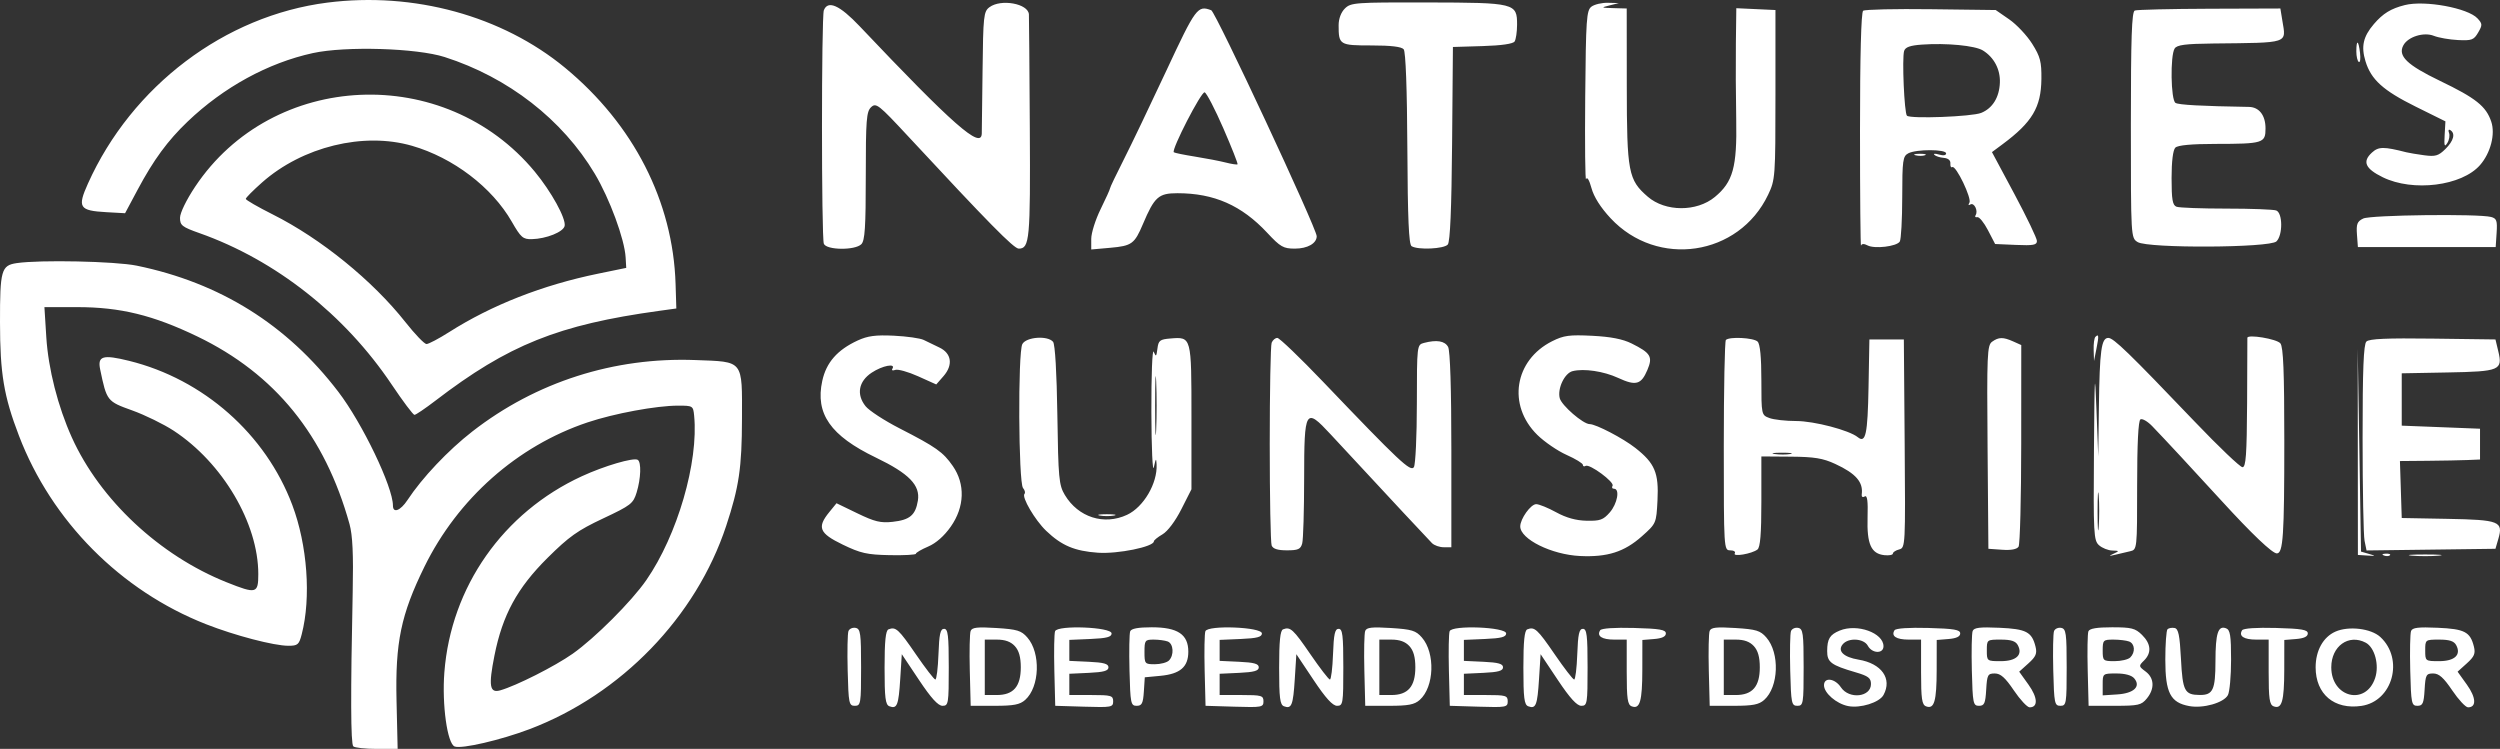 <svg width="227" height="68" viewBox="0 0 227 68" fill="none" xmlns="http://www.w3.org/2000/svg">
<rect x="0" y="0" width="227" height="68" fill="#333333" stroke="none"/>
<path fill-rule="evenodd" clip-rule="evenodd" d="M29.726 0.237C20.414 1.421 11.971 7.802 7.986 16.666C7.009 18.839 7.194 19.128 9.657 19.266L11.357 19.361L12.5 17.22C13.95 14.506 15.224 12.771 17.04 11.036C20.304 7.917 24.341 5.71 28.405 4.821C31.37 4.172 37.832 4.365 40.371 5.178C46.148 7.027 51.065 10.849 54.009 15.78C55.356 18.036 56.711 21.713 56.807 23.375L56.862 24.324L54.303 24.85C49.269 25.884 44.649 27.697 40.779 30.156C39.84 30.753 38.916 31.24 38.726 31.239C38.536 31.238 37.677 30.345 36.817 29.255C33.837 25.48 29.143 21.669 24.765 19.471C23.419 18.795 22.318 18.16 22.317 18.059C22.316 17.958 22.983 17.286 23.797 16.566C27.471 13.318 33.001 11.966 37.405 13.237C41.148 14.319 44.67 16.997 46.469 20.129C47.295 21.569 47.485 21.734 48.288 21.715C49.61 21.684 51.162 21.057 51.27 20.512C51.403 19.84 50.06 17.402 48.558 15.587C40.386 5.714 24.751 6.405 17.72 16.95C16.922 18.148 16.345 19.334 16.345 19.778C16.345 20.464 16.53 20.609 18.122 21.172C25.024 23.614 31.305 28.564 35.57 34.923C36.583 36.434 37.512 37.67 37.633 37.67C37.755 37.67 38.613 37.089 39.539 36.38C46.156 31.31 50.696 29.487 59.847 28.226L61.411 28.01L61.342 25.782C61.111 18.3 57.529 11.294 51.311 6.157C45.597 1.438 37.577 -0.762 29.726 0.237ZM89.844 0.653C89.314 1.046 89.272 1.44 89.216 6.444C89.184 9.397 89.151 11.957 89.145 12.133C89.093 13.58 86.539 11.335 78.052 2.379C76.241 0.468 75.173 -0.007 74.805 0.934C74.58 1.511 74.58 21.556 74.805 22.133C75.033 22.716 77.625 22.748 78.207 22.176C78.533 21.855 78.613 20.631 78.613 15.98C78.613 10.882 78.672 10.128 79.098 9.731C79.549 9.31 79.78 9.492 82.439 12.355C89.764 20.246 92.058 22.575 92.5 22.575C93.49 22.575 93.565 21.764 93.507 11.673C93.476 6.215 93.439 1.55 93.425 1.306C93.367 0.328 90.889 -0.124 89.844 0.653ZM122.118 0.769C121.769 1.112 121.547 1.702 121.547 2.286C121.547 4.077 121.626 4.126 124.529 4.126C126.292 4.126 127.261 4.241 127.455 4.475C127.637 4.694 127.762 8.057 127.788 13.482C127.82 19.874 127.92 22.196 128.172 22.353C128.747 22.712 131.121 22.603 131.46 22.202C131.672 21.951 131.8 18.958 131.85 13.047L131.925 4.266L134.617 4.185C136.33 4.133 137.388 3.981 137.527 3.765C137.647 3.579 137.747 2.9 137.75 2.255C137.757 0.283 137.583 0.24 129.608 0.223C123.049 0.209 122.659 0.237 122.118 0.769ZM144.505 0.603C144.053 0.94 144 1.716 143.937 8.831C143.899 13.152 143.935 16.496 144.018 16.263C144.107 16.014 144.307 16.349 144.505 17.077C144.723 17.878 145.337 18.845 146.242 19.816C150.486 24.366 157.886 23.262 160.545 17.683C161.193 16.324 161.211 16.077 161.211 8.598V0.911L159.434 0.828L157.657 0.745L157.618 3.903C157.596 5.64 157.61 8.773 157.649 10.866C157.728 15.18 157.357 16.522 155.709 17.885C154.06 19.25 151.214 19.239 149.62 17.863C147.85 16.335 147.719 15.645 147.712 7.83L147.706 0.771L146.497 0.738C145.363 0.707 145.342 0.692 146.142 0.492L146.995 0.279L146 0.254C145.452 0.241 144.78 0.398 144.505 0.603ZM218.362 0.46C217.095 0.778 216.375 1.22 215.549 2.184C214.576 3.321 214.375 4.212 214.786 5.561C215.295 7.231 216.385 8.216 219.35 9.685L222.044 11.019L221.974 12.255C221.916 13.259 221.962 13.396 222.218 12.984C222.391 12.706 222.459 12.29 222.37 12.061C222.278 11.826 222.329 11.719 222.488 11.815C222.974 12.111 222.796 12.791 222.037 13.537C221.41 14.153 221.133 14.234 220.117 14.098C219.465 14.009 218.739 13.889 218.504 13.829C216.434 13.3 215.972 13.304 215.369 13.857C214.48 14.671 214.762 15.315 216.35 16.093C219.1 17.442 223.534 16.886 225.19 14.986C226.147 13.889 226.587 12.184 226.207 11.05C225.735 9.645 224.816 8.913 221.549 7.341C218.546 5.895 217.703 5.075 218.227 4.112C218.651 3.333 220.082 2.889 220.992 3.253C221.422 3.425 222.405 3.598 223.176 3.636C224.435 3.699 224.623 3.63 225.015 2.957C225.413 2.273 225.408 2.16 224.959 1.672C224.088 0.726 220.171 0.006 218.362 0.46ZM105.897 6.432C104.443 9.546 102.7 13.185 102.023 14.52C101.345 15.855 100.791 17.017 100.791 17.101C100.791 17.186 100.407 18.034 99.938 18.986C99.469 19.939 99.085 21.153 99.085 21.685V22.653L100.828 22.498C102.77 22.325 103.017 22.144 103.781 20.339C104.826 17.875 105.196 17.544 106.91 17.544C110.24 17.544 112.738 18.645 115.067 21.141C116.261 22.422 116.53 22.575 117.575 22.575C118.722 22.575 119.557 22.1 119.557 21.448C119.557 20.746 110.379 1.081 109.981 0.93C108.743 0.464 108.582 0.681 105.897 6.432ZM169.173 0.977C168.992 1.113 168.888 5.084 168.888 11.884C168.888 17.765 168.931 22.451 168.982 22.299C169.042 22.121 169.257 22.115 169.574 22.283C170.211 22.618 172.211 22.381 172.499 21.936C172.619 21.75 172.72 19.934 172.723 17.903C172.727 14.539 172.776 14.183 173.277 13.919C174.006 13.536 176.707 13.543 176.707 13.928C176.707 14.109 176.454 14.15 176.068 14.034C175.716 13.927 175.524 13.94 175.641 14.061C175.759 14.183 176.143 14.306 176.494 14.335C176.894 14.368 177.119 14.559 177.095 14.844C177.074 15.096 177.151 15.244 177.266 15.173C177.593 14.975 179.062 18.03 178.822 18.41C178.695 18.613 178.729 18.675 178.909 18.567C179.25 18.36 179.636 19.138 179.388 19.532C179.298 19.676 179.365 19.759 179.538 19.717C179.71 19.675 180.145 20.206 180.504 20.898L181.157 22.156L183.055 22.239C184.628 22.307 184.953 22.246 184.953 21.881C184.953 21.639 184.034 19.725 182.912 17.626L180.87 13.811L181.839 13.092C184.524 11.097 185.331 9.743 185.359 7.179C185.377 5.601 185.258 5.147 184.52 3.973C184.047 3.221 183.109 2.224 182.435 1.758L181.21 0.911L175.333 0.837C172.101 0.796 169.329 0.859 169.173 0.977ZM193.838 0.956C193.563 1.066 193.483 3.41 193.483 11.35C193.483 21.573 193.485 21.603 194.101 21.982C195.047 22.562 206.104 22.507 206.702 21.918C207.288 21.343 207.273 19.334 206.681 19.111C206.434 19.018 204.397 18.941 202.155 18.941C199.913 18.941 197.876 18.865 197.629 18.772C197.267 18.635 197.179 18.13 197.179 16.172C197.179 14.655 197.308 13.616 197.521 13.406C197.746 13.185 198.975 13.07 201.146 13.067C205.502 13.062 205.709 12.998 205.709 11.661C205.709 10.468 205.131 9.722 204.196 9.707C199.864 9.635 197.829 9.524 197.535 9.343C197.109 9.081 197.046 5.046 197.458 4.405C197.669 4.077 198.422 3.978 200.936 3.95C207.939 3.871 207.582 3.99 207.236 1.867L207.058 0.771L200.626 0.793C197.088 0.806 194.034 0.879 193.838 0.956ZM180.044 4.58C181.058 5.205 181.637 6.302 181.589 7.507C181.535 8.845 180.925 9.832 179.892 10.251C179.042 10.595 173.456 10.806 173.15 10.505C172.91 10.27 172.694 5.282 172.894 4.629C173.001 4.281 173.435 4.126 174.518 4.049C176.743 3.892 179.33 4.14 180.044 4.58ZM213.955 4.668C213.955 5.121 214.056 5.552 214.18 5.627C214.303 5.702 214.353 5.332 214.291 4.805C214.151 3.63 213.955 3.55 213.955 4.668ZM111.083 11.66C111.841 13.403 112.42 14.87 112.369 14.919C112.319 14.969 111.836 14.897 111.297 14.759C110.758 14.621 109.5 14.378 108.502 14.219C107.504 14.06 106.64 13.883 106.581 13.825C106.347 13.595 109.081 8.287 109.382 8.385C109.56 8.444 110.325 9.917 111.083 11.66ZM173.941 14.103C174.217 14.174 174.601 14.17 174.794 14.093C174.986 14.016 174.76 13.959 174.291 13.964C173.822 13.97 173.664 14.032 173.941 14.103ZM214.581 19.842C214.032 20.106 213.941 20.341 214.012 21.296L214.097 22.436H220.352H226.608L226.693 21.144C226.766 20.032 226.695 19.831 226.183 19.699C225.015 19.399 215.25 19.519 214.581 19.842ZM1.509 23.892C0.118 24.101 -0.004 24.536 0 29.257C0.005 33.931 0.345 35.969 1.721 39.564C4.69 47.322 10.955 53.634 18.705 56.677C21.334 57.709 24.875 58.636 26.189 58.636C27.036 58.636 27.154 58.533 27.398 57.587C28.257 54.261 27.91 49.499 26.542 45.859C24.125 39.422 18.475 34.432 11.716 32.763C9.333 32.175 8.841 32.322 9.096 33.547C9.692 36.412 9.719 36.447 11.999 37.264C13.164 37.682 14.864 38.514 15.777 39.113C20.213 42.025 23.453 47.517 23.453 52.125C23.453 53.902 23.277 53.948 20.588 52.875C14.491 50.442 9.081 45.382 6.524 39.723C5.257 36.916 4.385 33.495 4.204 30.612L4.033 27.887H7.007C10.916 27.887 13.896 28.614 17.916 30.55C24.976 33.952 29.502 39.532 31.738 47.594C32.016 48.598 32.097 50.33 32.025 53.744C31.827 63.056 31.844 67.538 32.078 67.767C32.208 67.895 33.168 68 34.21 68H36.106L36.005 63.641C35.883 58.326 36.407 55.804 38.533 51.469C41.572 45.274 46.974 40.491 53.345 38.355C55.772 37.541 59.604 36.832 61.573 36.832C62.906 36.832 62.941 36.853 63.028 37.74C63.441 41.952 61.509 48.597 58.686 52.674C57.345 54.611 54.019 57.937 52.003 59.357C50.385 60.498 46.87 62.274 45.416 62.685C44.458 62.957 44.347 62.28 44.897 59.52C45.63 55.841 46.959 53.396 49.715 50.658C51.665 48.722 52.457 48.159 54.752 47.08C57.294 45.884 57.498 45.726 57.809 44.707C58.196 43.436 58.244 41.959 57.906 41.753C57.528 41.523 54.88 42.3 52.835 43.241C45.684 46.531 40.944 53.291 40.348 61.05C40.122 63.99 40.615 67.529 41.285 67.782C41.919 68.022 45.463 67.2 48.081 66.208C56.401 63.053 63.205 56.02 65.936 47.754C67.104 44.218 67.362 42.472 67.372 38.03C67.385 32.637 67.561 32.859 63.147 32.693C55.753 32.414 48.668 34.682 42.887 39.179C40.688 40.89 38.329 43.384 36.997 45.408C36.359 46.376 35.679 46.634 35.679 45.908C35.679 44.214 32.904 38.432 30.719 35.574C26.057 29.477 19.993 25.682 12.417 24.122C10.476 23.722 3.601 23.577 1.509 23.892ZM77.876 30.917C76.03 31.769 75.026 32.913 74.662 34.583C74.011 37.567 75.406 39.562 79.529 41.548C82.544 43 83.574 44.057 83.343 45.462C83.125 46.778 82.611 47.21 81.056 47.382C79.966 47.503 79.422 47.372 77.849 46.61L75.955 45.694L75.295 46.504C74.168 47.889 74.388 48.419 76.516 49.449C78.143 50.236 78.723 50.367 80.781 50.408C82.091 50.434 83.163 50.376 83.163 50.279C83.163 50.181 83.665 49.888 84.28 49.626C84.994 49.322 85.735 48.668 86.335 47.813C87.588 46.026 87.655 43.956 86.514 42.314C85.628 41.04 85.01 40.603 81.666 38.888C80.296 38.185 78.915 37.285 78.596 36.886C77.74 35.817 77.958 34.625 79.153 33.836C80.123 33.195 81.357 32.958 81.032 33.474C80.933 33.631 81.044 33.68 81.288 33.588C81.525 33.499 82.459 33.76 83.365 34.167L85.011 34.908L85.666 34.159C86.557 33.141 86.406 32.08 85.295 31.554C84.826 31.332 84.186 31.023 83.874 30.867C83.561 30.712 82.345 30.539 81.172 30.482C79.504 30.402 78.787 30.497 77.876 30.917ZM140.94 30.98C137.501 32.702 136.85 36.796 139.586 39.486C140.237 40.126 141.435 40.945 142.247 41.306C143.06 41.668 143.725 42.074 143.725 42.209C143.725 42.345 143.837 42.387 143.974 42.304C144.328 42.089 146.625 43.783 146.42 44.109C146.327 44.258 146.386 44.379 146.552 44.379C147.104 44.379 146.861 45.736 146.166 46.53C145.575 47.206 145.283 47.31 144.062 47.283C143.102 47.263 142.209 47.014 141.3 46.515C140.562 46.109 139.745 45.777 139.486 45.777C138.993 45.777 138.038 47.111 138.038 47.798C138.038 48.954 140.885 50.363 143.471 50.486C145.951 50.604 147.49 50.113 149.082 48.696C150.387 47.534 150.392 47.522 150.5 45.437C150.628 42.935 150.262 42.066 148.492 40.674C147.371 39.792 144.909 38.509 144.34 38.509C143.747 38.509 141.792 36.814 141.624 36.155C141.4 35.28 142.064 33.882 142.79 33.7C143.818 33.441 145.616 33.708 146.927 34.314C148.537 35.058 149.015 34.928 149.581 33.597C150.092 32.394 149.89 32.053 148.154 31.189C147.347 30.787 146.262 30.575 144.578 30.49C142.501 30.386 141.989 30.455 140.94 30.98ZM190.261 30.589C190.156 30.691 190.086 31.226 190.104 31.777L190.136 32.778L190.358 31.66C190.591 30.486 190.572 30.282 190.261 30.589ZM204.061 30.682C204.066 30.759 204.056 33.432 204.037 36.622C204.01 41.293 203.928 42.422 203.619 42.422C203.407 42.422 201.461 40.567 199.294 38.299C193.296 32.024 191.911 30.682 191.434 30.682C190.802 30.682 190.648 31.811 190.58 36.937L190.52 41.444L190.355 37.111C190.214 33.4 190.182 33.944 190.131 40.911C190.075 48.479 190.107 49.077 190.591 49.507C190.877 49.762 191.421 49.979 191.799 49.989C192.446 50.008 192.453 50.025 191.919 50.275C191.435 50.501 191.457 50.515 192.061 50.372C192.452 50.28 193.06 50.137 193.412 50.055C194.05 49.905 194.052 49.89 194.052 44.083C194.052 40.307 194.157 38.198 194.351 38.08C194.516 37.98 194.997 38.256 195.419 38.693C196.467 39.776 199.159 42.674 201.729 45.486C204.467 48.482 206.325 50.249 206.735 50.249C207.309 50.249 207.415 48.667 207.415 40.065C207.415 33.741 207.326 31.515 207.06 31.178C206.739 30.772 204.035 30.325 204.061 30.682ZM92.83 31.241C92.419 31.995 92.475 43.819 92.892 44.313C93.059 44.511 93.118 44.748 93.025 44.84C92.74 45.119 93.977 47.23 94.993 48.2C96.396 49.54 97.574 50.038 99.692 50.187C101.491 50.314 104.772 49.646 104.772 49.153C104.772 49.054 105.126 48.767 105.559 48.515C106.024 48.245 106.721 47.316 107.265 46.242L108.184 44.427V37.868C108.184 30.553 108.191 30.579 106.284 30.734C105.315 30.812 105.187 30.912 105.094 31.66C105.002 32.394 104.96 32.429 104.758 31.94C104.63 31.63 104.535 34.061 104.545 37.391C104.555 40.713 104.656 42.963 104.772 42.422C104.947 41.603 104.987 41.562 105.019 42.171C105.107 43.881 103.838 46.045 102.338 46.745C100.244 47.721 97.899 46.972 96.684 44.937C96.15 44.044 96.092 43.418 96.008 37.675C95.952 33.826 95.801 31.253 95.618 31.036C95.121 30.448 93.184 30.59 92.83 31.241ZM115.465 31.124C115.37 31.367 115.292 35.508 115.292 40.326C115.292 45.144 115.37 49.285 115.465 49.528C115.585 49.835 116.007 49.97 116.853 49.97C117.874 49.97 118.097 49.869 118.241 49.341C118.335 48.995 118.414 46.349 118.416 43.462C118.421 37.144 118.526 36.966 120.807 39.423C126.443 45.499 129.704 48.999 130.026 49.318C130.233 49.523 130.713 49.69 131.093 49.69H131.783V40.867C131.783 35.319 131.674 31.842 131.489 31.502C131.19 30.954 130.456 30.832 129.295 31.137C128.66 31.305 128.656 31.346 128.651 36.655C128.649 39.596 128.527 42.189 128.381 42.416C128.086 42.875 127.074 41.923 120.135 34.665C118.04 32.474 116.171 30.682 115.982 30.682C115.792 30.682 115.56 30.881 115.465 31.124ZM156.71 30.868C156.605 30.971 156.52 35.31 156.52 40.512C156.52 49.874 156.526 49.97 157.105 49.97C157.427 49.97 157.613 50.094 157.518 50.245C157.302 50.588 159.069 50.288 159.577 49.896C159.832 49.699 159.932 48.471 159.932 45.533V41.444L162.592 41.464C164.744 41.481 165.518 41.607 166.639 42.125C168.513 42.991 169.201 43.783 169.045 44.896C169.015 45.113 169.13 45.19 169.315 45.078C169.547 44.937 169.62 45.476 169.575 46.994C169.504 49.407 169.896 50.283 171.107 50.41C171.529 50.455 171.874 50.388 171.874 50.263C171.874 50.138 172.131 49.969 172.446 49.888C173.008 49.743 173.017 49.558 172.944 40.281L172.869 30.822H171.305H169.741L169.663 35.148C169.584 39.442 169.405 40.279 168.687 39.697C167.907 39.063 164.723 38.229 163.087 38.229C162.154 38.229 161.062 38.107 160.661 37.957C159.938 37.686 159.932 37.659 159.932 34.519C159.932 32.429 159.816 31.239 159.591 31.017C159.231 30.664 157.033 30.55 156.71 30.868ZM180.88 31.031C180.437 31.351 180.402 32.181 180.471 40.605L180.546 49.83L181.797 49.918C182.606 49.975 183.133 49.876 183.286 49.639C183.416 49.437 183.525 45.234 183.527 40.301L183.531 31.331L182.807 31.006C181.883 30.592 181.483 30.597 180.88 31.031ZM214.87 31.012C214.613 31.265 214.523 33.523 214.523 39.788C214.523 44.427 214.604 48.618 214.702 49.102L214.881 49.981L220.734 49.906L226.587 49.83L226.85 48.927C227.312 47.342 226.95 47.199 222.243 47.112L218.078 47.035L217.996 44.449L217.914 41.863L220.413 41.841C221.787 41.828 223.423 41.797 224.049 41.771L225.186 41.724V40.326V38.928L221.632 38.788L218.078 38.649V36.273V33.897L222.243 33.819C227.002 33.731 227.26 33.622 226.84 31.876L226.587 30.822L220.902 30.746C216.72 30.691 215.126 30.761 214.87 31.012ZM214.089 41.025L214.097 50.389L214.95 50.444C215.744 50.495 215.754 50.484 215.092 50.292L214.381 50.085L214.231 40.872L214.081 31.66L214.089 41.025ZM104.983 38.998C104.93 40.189 104.886 39.215 104.886 36.832C104.886 34.449 104.93 33.474 104.983 34.665C105.036 35.857 105.036 37.807 104.983 38.998ZM162.566 41.221C162.216 41.288 161.577 41.289 161.144 41.225C160.712 41.161 160.998 41.107 161.78 41.105C162.562 41.103 162.916 41.155 162.566 41.221ZM190.565 47.794C190.508 48.606 190.46 48.013 190.459 46.476C190.459 44.938 190.506 44.273 190.564 44.999C190.622 45.724 190.623 46.982 190.565 47.794ZM99.867 46.813C100.219 46.879 100.795 46.879 101.147 46.813C101.499 46.746 101.211 46.691 100.507 46.691C99.803 46.691 99.515 46.746 99.867 46.813ZM216.461 50.44C216.666 50.521 216.911 50.511 217.005 50.418C217.1 50.325 216.932 50.26 216.632 50.272C216.301 50.285 216.234 50.351 216.461 50.44ZM219.002 50.454C219.666 50.513 220.754 50.513 221.419 50.454C222.083 50.395 221.539 50.347 220.21 50.347C218.881 50.347 218.337 50.395 219.002 50.454ZM77.039 57.304C76.956 57.517 76.924 59.13 76.969 60.889C77.044 63.873 77.087 64.087 77.618 64.087C78.156 64.087 78.187 63.9 78.187 60.596C78.187 57.492 78.132 57.095 77.688 57.011C77.414 56.959 77.122 57.091 77.039 57.304ZM80.675 57.145C80.418 57.246 80.319 58.213 80.319 60.624C80.319 63.377 80.396 63.993 80.758 64.13C81.453 64.392 81.59 64.048 81.741 61.651L81.883 59.4L83.447 61.743C84.544 63.388 85.18 64.087 85.579 64.087C86.118 64.087 86.148 63.9 86.148 60.592C86.148 57.673 86.078 57.098 85.722 57.098C85.383 57.098 85.278 57.577 85.213 59.404C85.167 60.672 85.039 61.706 84.928 61.701C84.817 61.696 84.023 60.665 83.163 59.411C81.594 57.123 81.334 56.886 80.675 57.145ZM88.134 57.288C88.047 57.51 88.013 59.13 88.057 60.889L88.138 64.087H90.313C92.054 64.087 92.606 63.98 93.086 63.553C94.408 62.376 94.514 59.292 93.281 57.882C92.731 57.254 92.368 57.143 90.47 57.023C88.741 56.914 88.259 56.969 88.134 57.288ZM95.801 57.314C95.72 57.522 95.69 59.13 95.734 60.889L95.815 64.087L98.445 64.167C100.929 64.243 101.075 64.215 101.075 63.678C101.075 63.159 100.898 63.108 99.085 63.108H97.095V62.143V61.178L98.872 61.095C100.224 61.031 100.649 60.911 100.649 60.592C100.649 60.273 100.224 60.153 98.872 60.09L97.095 60.007V59.054V58.102L99.014 58.019C100.493 57.956 100.933 57.84 100.933 57.517C100.933 56.932 96.026 56.738 95.801 57.314ZM102.621 57.325C102.542 57.526 102.514 59.13 102.558 60.889C102.634 63.873 102.677 64.087 103.208 64.087C103.683 64.087 103.791 63.872 103.862 62.793L103.947 61.499L105.357 61.366C107.163 61.196 107.899 60.56 107.899 59.172C107.899 57.603 106.934 56.958 104.582 56.958C103.344 56.958 102.718 57.075 102.621 57.325ZM109.449 57.314C109.368 57.522 109.338 59.13 109.382 60.889L109.463 64.087L112.093 64.167C114.577 64.243 114.723 64.215 114.723 63.678C114.723 63.159 114.546 63.108 112.733 63.108H110.743V62.143V61.178L112.52 61.095C113.872 61.031 114.297 60.911 114.297 60.592C114.297 60.273 113.872 60.153 112.52 60.09L110.743 60.007V59.054V58.102L112.662 58.019C114.141 57.956 114.581 57.84 114.581 57.517C114.581 56.932 109.674 56.738 109.449 57.314ZM116.5 57.145C116.244 57.246 116.145 58.213 116.145 60.624C116.145 63.377 116.222 63.993 116.584 64.13C117.279 64.392 117.415 64.048 117.567 61.651L117.709 59.4L119.273 61.743C120.37 63.388 121.006 64.087 121.405 64.087C121.943 64.087 121.974 63.9 121.974 60.592C121.974 57.673 121.904 57.098 121.547 57.098C121.209 57.098 121.104 57.577 121.038 59.404C120.993 60.672 120.865 61.706 120.754 61.701C120.643 61.696 119.848 60.665 118.988 59.411C117.42 57.123 117.159 56.886 116.5 57.145ZM123.96 57.288C123.873 57.51 123.839 59.13 123.883 60.889L123.964 64.087H126.138C127.879 64.087 128.432 63.98 128.912 63.553C130.234 62.376 130.339 59.292 129.106 57.882C128.556 57.254 128.194 57.143 126.296 57.023C124.567 56.914 124.084 56.969 123.96 57.288ZM131.627 57.314C131.546 57.522 131.516 59.13 131.56 60.889L131.641 64.087L134.271 64.167C136.754 64.243 136.901 64.215 136.901 63.678C136.901 63.159 136.724 63.108 134.911 63.108H132.921V62.143V61.178L134.698 61.095C136.05 61.031 136.475 60.911 136.475 60.592C136.475 60.273 136.05 60.153 134.698 60.09L132.921 60.007V59.054V58.102L134.84 58.019C136.319 57.956 136.759 57.84 136.759 57.517C136.759 56.932 131.851 56.738 131.627 57.314ZM138.678 57.145C138.422 57.246 138.323 58.213 138.323 60.624C138.323 63.377 138.4 63.993 138.762 64.13C139.457 64.392 139.593 64.048 139.744 61.651L139.887 59.4L141.45 61.743C142.548 63.388 143.184 64.087 143.583 64.087C144.121 64.087 144.152 63.9 144.152 60.592C144.152 57.673 144.081 57.098 143.725 57.098C143.387 57.098 143.282 57.577 143.216 59.404C143.171 60.672 143.043 61.706 142.932 61.701C142.821 61.696 142.026 60.665 141.166 59.411C139.597 57.123 139.337 56.886 138.678 57.145ZM145.295 57.228C144.963 57.756 145.451 58.076 146.585 58.076H147.706V61.02C147.706 63.462 147.783 63.994 148.161 64.136C148.904 64.417 149.119 63.679 149.123 60.819L149.127 58.11L150.194 58.023C150.913 57.965 151.26 57.8 151.26 57.517C151.26 57.178 150.713 57.083 148.368 57.019C146.596 56.97 145.406 57.051 145.295 57.228ZM155.236 57.288C155.15 57.51 155.115 59.13 155.159 60.889L155.241 64.087H157.415C159.156 64.087 159.708 63.98 160.188 63.553C161.51 62.376 161.616 59.292 160.383 57.882C159.833 57.254 159.471 57.143 157.572 57.023C155.843 56.914 155.361 56.969 155.236 57.288ZM162.622 57.304C162.539 57.517 162.508 59.13 162.552 60.889C162.628 63.873 162.671 64.087 163.202 64.087C163.74 64.087 163.77 63.9 163.77 60.596C163.77 57.492 163.715 57.095 163.272 57.011C162.998 56.959 162.706 57.091 162.622 57.304ZM167.048 57.255C166.145 57.628 165.913 58.007 165.907 59.115C165.902 60.126 166.261 60.395 168.484 61.044C169.646 61.383 169.884 61.564 169.884 62.111C169.884 63.303 167.897 63.52 167.156 62.409C166.608 61.587 165.619 61.465 165.619 62.221C165.619 62.928 166.749 63.903 167.81 64.112C168.921 64.331 170.651 63.788 171.023 63.104C171.829 61.624 170.853 60.243 168.754 59.895C167.388 59.668 166.812 59.103 167.325 58.496C167.846 57.878 169.233 57.963 169.599 58.636C169.989 59.352 171.021 59.383 171.021 58.679C171.021 57.464 168.624 56.605 167.048 57.255ZM172.022 57.228C171.69 57.756 172.178 58.076 173.312 58.076H174.433V61.02C174.433 63.462 174.51 63.994 174.888 64.136C175.632 64.417 175.846 63.679 175.85 60.819L175.854 58.11L176.921 58.023C177.64 57.965 177.987 57.8 177.987 57.517C177.987 57.178 177.44 57.083 175.095 57.019C173.323 56.97 172.133 57.051 172.022 57.228ZM179.117 57.295C179.032 57.513 178.999 59.13 179.043 60.889C179.119 63.873 179.162 64.087 179.693 64.087C180.179 64.087 180.274 63.872 180.347 62.619C180.426 61.273 180.491 61.151 181.127 61.151C181.651 61.151 182.072 61.525 182.858 62.689C183.429 63.534 184.074 64.226 184.291 64.226C185.073 64.226 185.028 63.34 184.187 62.166L183.343 60.989L184.18 60.235C184.863 59.62 184.981 59.339 184.824 58.709C184.491 57.374 183.982 57.109 181.535 57.001C179.774 56.922 179.237 56.987 179.117 57.295ZM186.506 57.304C186.423 57.517 186.392 59.13 186.436 60.889C186.512 63.873 186.555 64.087 187.086 64.087C187.624 64.087 187.654 63.9 187.654 60.596C187.654 57.492 187.599 57.095 187.156 57.011C186.882 56.959 186.589 57.091 186.506 57.304ZM189.626 57.325C189.547 57.526 189.519 59.13 189.564 60.889L189.645 64.087H192.016C194.165 64.087 194.438 64.025 194.93 63.426C195.66 62.54 195.615 61.562 194.817 60.971C194.185 60.501 194.18 60.466 194.675 59.979C195.383 59.283 195.318 58.458 194.491 57.645C193.882 57.045 193.538 56.958 191.781 56.958C190.384 56.958 189.725 57.07 189.626 57.325ZM196.81 57.135C196.701 57.243 196.611 58.488 196.611 59.902C196.611 62.904 197.071 63.797 198.783 64.112C200.049 64.346 201.911 63.817 202.293 63.117C202.452 62.825 202.582 61.379 202.582 59.903C202.582 57.701 202.5 57.19 202.126 57.049C201.4 56.774 201.169 57.493 201.164 60.047C201.16 62.632 200.938 63.111 199.753 63.104C198.36 63.096 198.184 62.763 198.032 59.837C197.919 57.666 197.8 57.087 197.45 57.021C197.207 56.976 196.92 57.027 196.81 57.135ZM203.583 57.228C203.251 57.756 203.739 58.076 204.873 58.076H205.994V61.02C205.994 63.462 206.071 63.994 206.449 64.136C207.192 64.417 207.406 63.679 207.411 60.819L207.415 58.11L208.481 58.023C209.201 57.965 209.548 57.8 209.548 57.517C209.548 57.178 209.001 57.083 206.656 57.019C204.884 56.97 203.694 57.051 203.583 57.228ZM212.054 57.352C210.94 57.847 210.259 59.077 210.259 60.592C210.259 63.033 211.952 64.459 214.419 64.095C217.258 63.677 218.308 59.848 216.134 57.84C215.291 57.061 213.257 56.818 212.054 57.352ZM218.924 57.295C218.839 57.513 218.805 59.13 218.85 60.889C218.925 63.873 218.968 64.087 219.499 64.087C219.985 64.087 220.08 63.872 220.154 62.619C220.233 61.273 220.297 61.151 220.933 61.151C221.457 61.151 221.878 61.525 222.664 62.689C223.235 63.534 223.881 64.226 224.098 64.226C224.88 64.226 224.835 63.34 223.993 62.166L223.149 60.989L223.986 60.235C224.669 59.62 224.788 59.339 224.63 58.709C224.297 57.374 223.788 57.109 221.341 57.001C219.581 56.922 219.044 56.987 218.924 57.295ZM92.146 58.665C92.52 59.071 92.688 59.668 92.688 60.592C92.688 62.338 92.022 63.108 90.511 63.108H89.418V60.592V58.076H90.511C91.261 58.076 91.774 58.261 92.146 58.665ZM106.028 58.246C106.558 58.446 106.624 59.498 106.137 59.977C105.949 60.162 105.373 60.313 104.857 60.313C103.952 60.313 103.919 60.273 103.919 59.195C103.919 58.145 103.97 58.076 104.748 58.076C105.205 58.076 105.781 58.153 106.028 58.246ZM127.972 58.665C128.346 59.071 128.513 59.668 128.513 60.592C128.513 62.338 127.847 63.108 126.337 63.108H125.244V60.592V58.076H126.337C127.087 58.076 127.6 58.261 127.972 58.665ZM159.248 58.665C159.622 59.071 159.79 59.668 159.79 60.592C159.79 62.338 159.124 63.108 157.613 63.108H156.52V60.592V58.076H157.613C158.364 58.076 158.877 58.261 159.248 58.665ZM183.213 58.573C183.694 59.456 183.084 60.033 181.669 60.033C180.413 60.033 180.404 60.026 180.404 59.055C180.404 58.083 180.412 58.076 181.673 58.076C182.598 58.076 183.016 58.211 183.213 58.573ZM193.318 58.246C193.85 58.447 193.908 59.224 193.426 59.698C193.238 59.882 192.599 60.033 192.004 60.033C190.959 60.033 190.924 60.001 190.924 59.055C190.924 58.128 190.975 58.076 191.896 58.076C192.43 58.076 193.07 58.153 193.318 58.246ZM214.804 58.354C215.629 58.788 216.056 60.394 215.66 61.573C214.809 64.108 211.68 63.337 211.68 60.592C211.68 58.667 213.255 57.539 214.804 58.354ZM223.019 58.573C223.5 59.456 222.89 60.033 221.475 60.033C220.219 60.033 220.21 60.026 220.21 59.055C220.21 58.083 220.218 58.076 221.48 58.076C222.405 58.076 222.822 58.211 223.019 58.573ZM193.787 61.594C194.413 62.336 193.757 62.956 192.246 63.054L190.924 63.139V62.145C190.924 61.158 190.932 61.151 192.169 61.151C192.958 61.151 193.55 61.313 193.787 61.594Z" fill="white"/>
</svg>
